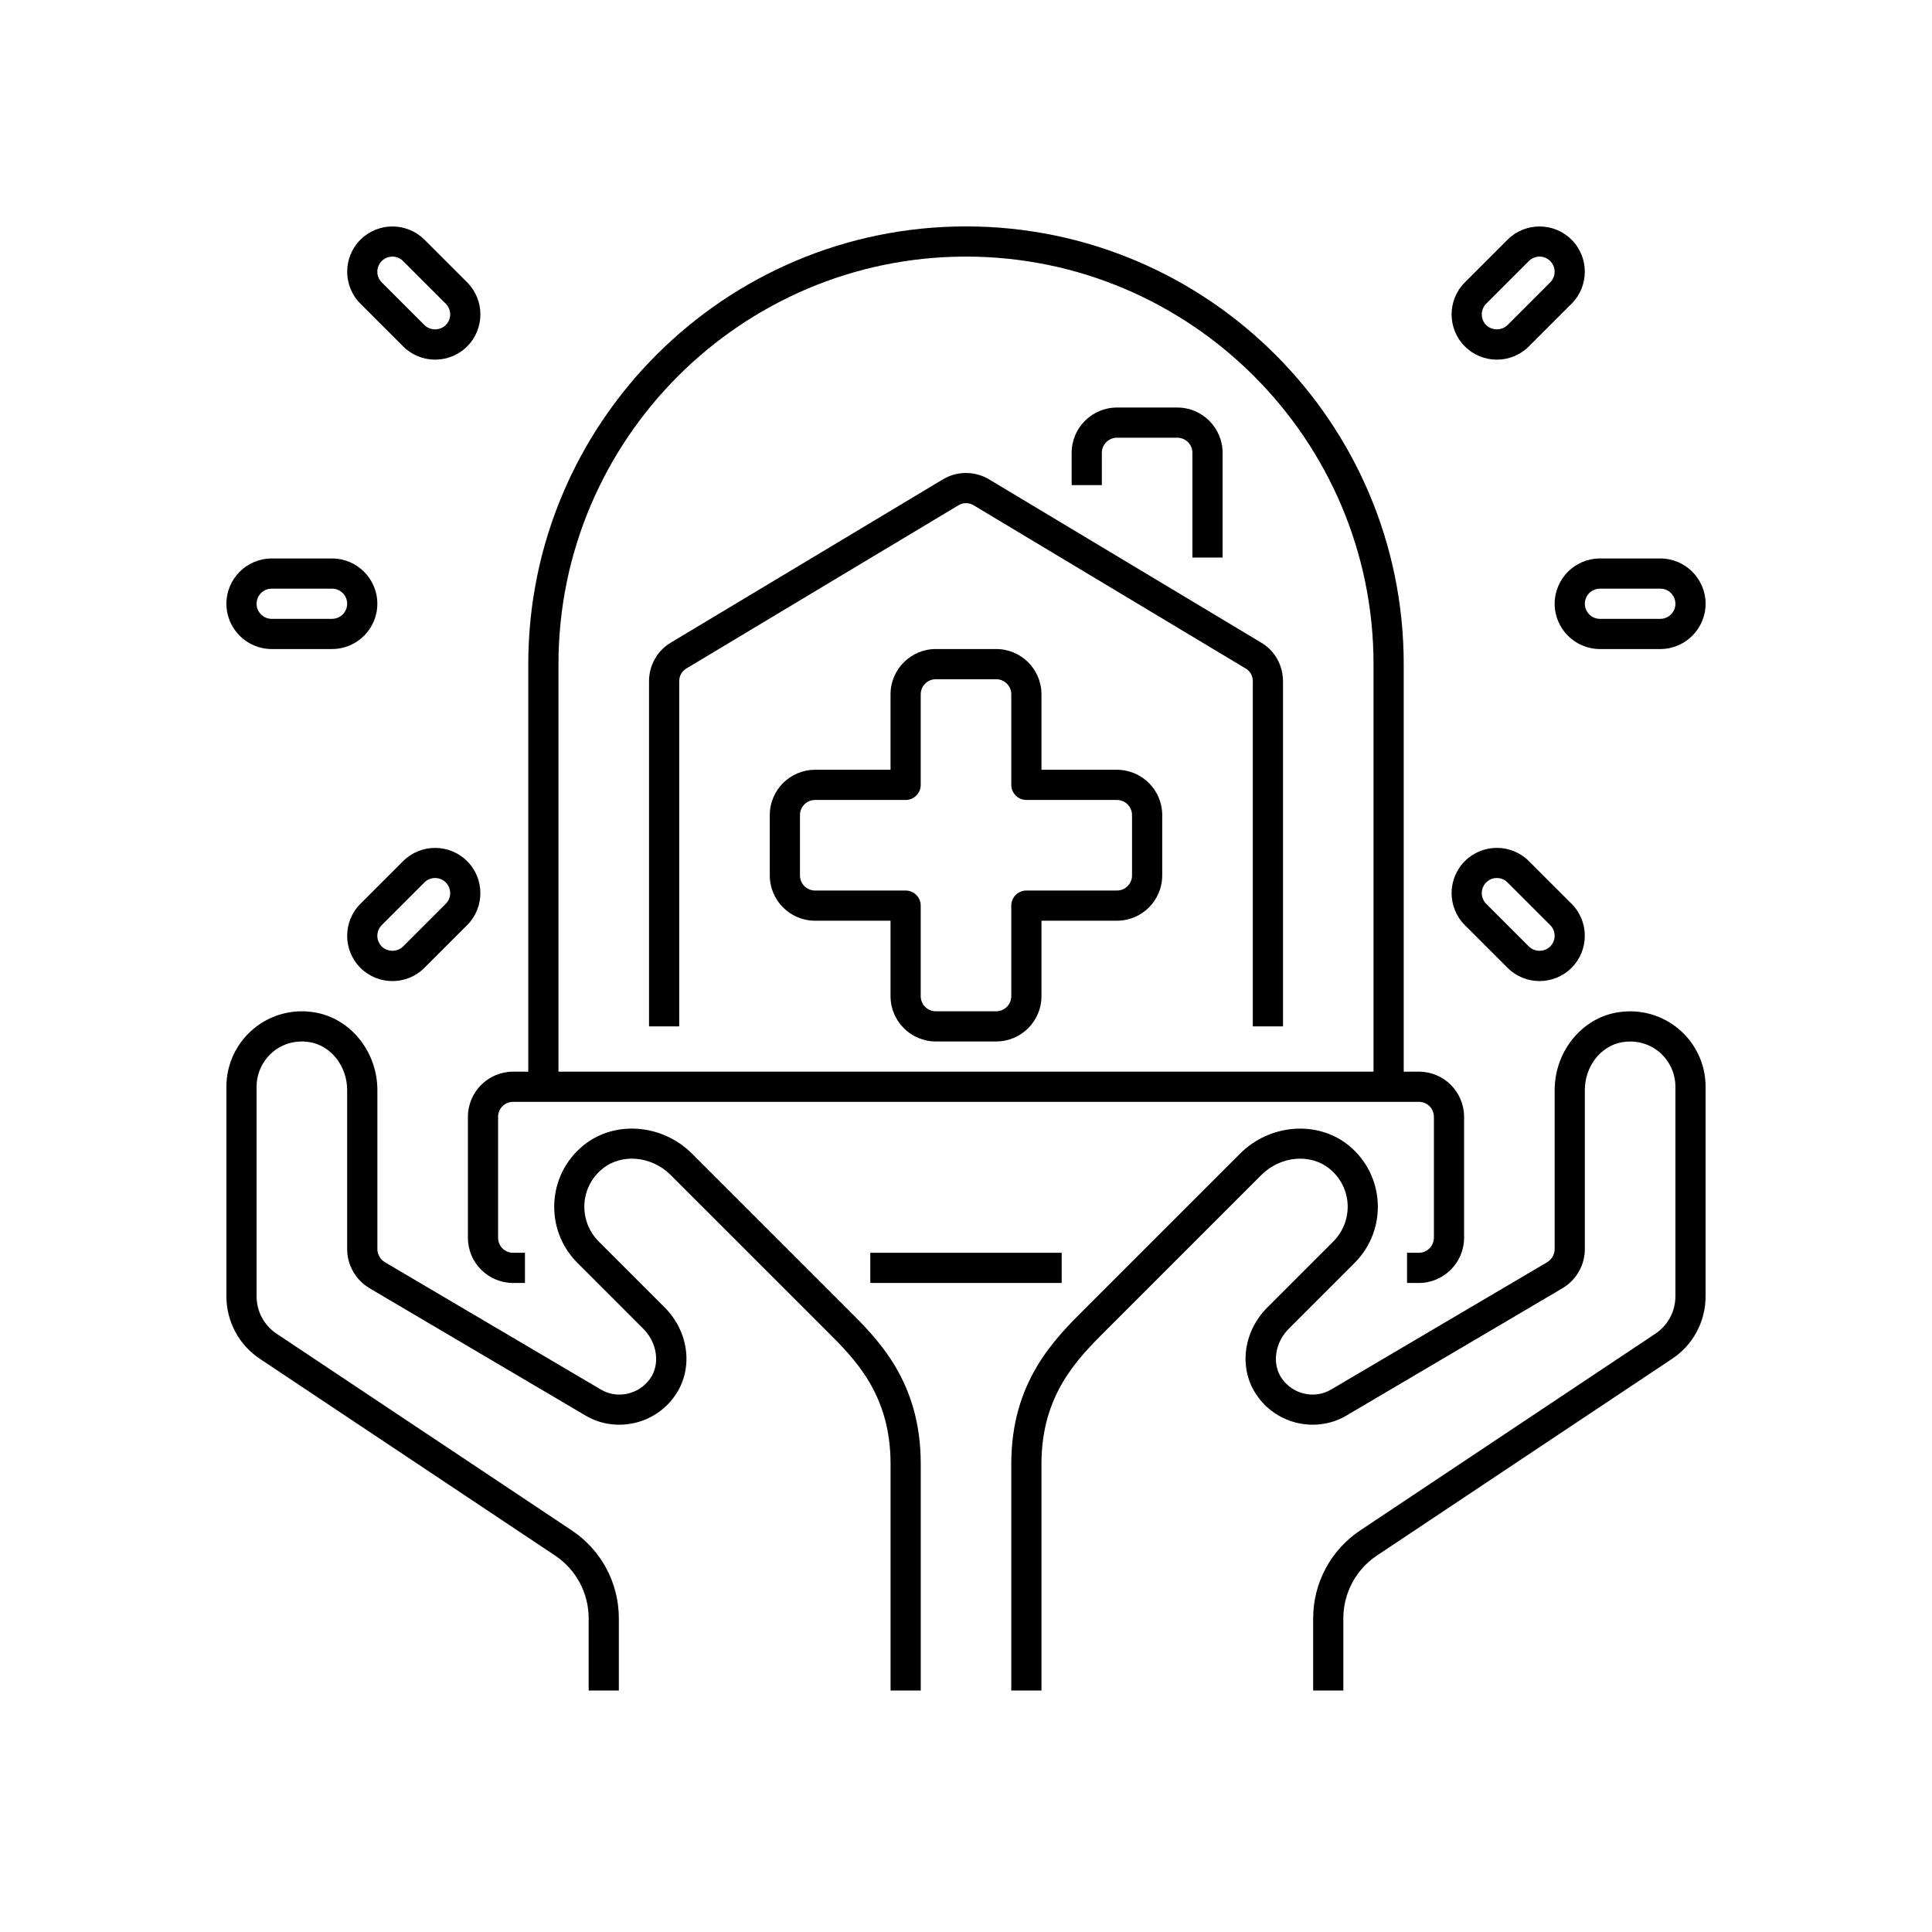 <?xml version="1.0" encoding="utf-8"?>
<!-- Generator: Adobe Illustrator 24.0.0, SVG Export Plug-In . SVG Version: 6.00 Build 0)  -->
<svg version="1.1" xmlns="http://www.w3.org/2000/svg" xmlns:xlink="http://www.w3.org/1999/xlink" x="0px" y="0px"
	 viewBox="0 0 64 64" enable-background="new 0 0 64 64" xml:space="preserve">
<g id="Grids" display="none">
	<g id="Grid_64_" display="inline">
		<g>
			<path fill="#FF0000" d="M51.9,4.1v55.8H12.1V4.1H51.9 M52,4H12v56h40V4L52,4z"/>
		</g>
		<g>
			<path fill="#4600F0" d="M59.9,12.1v39.8H4.1V12.1H59.9 M60,12H4v40h56V12L60,12z"/>
		</g>
		<g>
			<path fill="#F0C800" d="M55.9,8.1v47.8H8.1V8.1H55.9 M56,8H8v48h48V8L56,8z"/>
		</g>
		<g>
			<path fill="#00F096" d="M32,6.1c14.281,0,25.9,11.619,25.9,25.9S46.281,57.9,32,57.9S6.1,46.281,6.1,32S17.719,6.1,32,6.1 M32,6
				C17.641,6,6,17.641,6,32s11.641,26,26,26s26-11.641,26-26S46.359,6,32,6L32,6z"/>
		</g>
	</g>
</g>
<g id="Captions">
	<g>
	</g>
</g>
<g id="Icons">
	<g>
		<g>
			<rect x="28.83" y="41.5" width="6.34" height="1"/>
			<path d="M36.5,15c0-0.275,0.224-0.5,0.5-0.5h2c0.276,0,0.5,0.225,0.5,0.5v3.47h1V15c0-0.827-0.673-1.5-1.5-1.5h-2
				c-0.827,0-1.5,0.673-1.5,1.5v1.07h1V15z"/>
			<path d="M41.767,21.281l-8.996-5.398c-0.469-0.286-1.074-0.286-1.538-0.002l-8.993,5.396c-0.463,0.269-0.74,0.752-0.74,1.293V34
				h1V22.57c0-0.184,0.088-0.339,0.248-0.432l9.004-5.402c0.148-0.092,0.349-0.091,0.501,0.002l9.007,5.404
				c0.153,0.089,0.241,0.244,0.241,0.428V34h1V22.57C42.5,22.029,42.224,21.546,41.767,21.281z"/>
			<path d="M55,18.5h-2c-0.827,0-1.5,0.673-1.5,1.5s0.673,1.5,1.5,1.5h2c0.827,0,1.5-0.673,1.5-1.5S55.827,18.5,55,18.5z M55,20.5
				h-2c-0.276,0-0.5-0.225-0.5-0.5s0.224-0.5,0.5-0.5h2c0.276,0,0.5,0.225,0.5,0.5S55.276,20.5,55,20.5z"/>
			<path d="M50.646,11.475l1.414-1.414c0.585-0.585,0.585-1.536,0-2.121c-0.585-0.584-1.536-0.584-2.121,0l-1.414,1.414
				c-0.585,0.585-0.585,1.536,0,2.121C49.112,12.06,50.06,12.06,50.646,11.475z M49.232,10.061l1.414-1.414
				c0.196-0.196,0.511-0.196,0.707,0c0.195,0.196,0.195,0.511,0,0.707l-1.414,1.414c-0.189,0.189-0.518,0.189-0.707,0
				C49.037,10.571,49.037,10.257,49.232,10.061z"/>
			<path d="M48.525,30.646l1.414,1.414c0.586,0.585,1.535,0.585,2.121,0c0.585-0.585,0.585-1.536,0-2.121l-1.414-1.414
				c-0.585-0.584-1.536-0.584-2.121,0C47.94,29.11,47.94,30.062,48.525,30.646z M49.232,29.232c0.196-0.196,0.511-0.196,0.707,0
				l1.414,1.414c0.195,0.196,0.195,0.511,0,0.707c-0.189,0.189-0.518,0.189-0.707,0l-1.414-1.414
				C49.037,29.743,49.037,29.429,49.232,29.232z"/>
			<path d="M9,21.5h2c0.827,0,1.5-0.673,1.5-1.5s-0.673-1.5-1.5-1.5H9c-0.827,0-1.5,0.673-1.5,1.5S8.173,21.5,9,21.5z M9,19.5h2
				c0.276,0,0.5,0.225,0.5,0.5s-0.224,0.5-0.5,0.5H9c-0.276,0-0.5-0.225-0.5-0.5S8.724,19.5,9,19.5z"/>
			<path d="M11.939,32.061c0.586,0.585,1.535,0.585,2.121,0l1.414-1.414c0.585-0.585,0.585-1.536,0-2.121
				c-0.585-0.584-1.536-0.584-2.121,0l-1.414,1.414C11.354,30.524,11.354,31.476,11.939,32.061z M12.646,30.646l1.414-1.414
				c0.196-0.196,0.511-0.196,0.707,0c0.195,0.196,0.195,0.511,0,0.707l-1.414,1.414c-0.189,0.189-0.518,0.189-0.707,0
				C12.451,31.157,12.451,30.843,12.646,30.646z"/>
			<path d="M15.475,11.475c0.585-0.585,0.585-1.536,0-2.121l-1.414-1.414c-0.585-0.584-1.536-0.584-2.121,0
				c-0.585,0.585-0.585,1.536,0,2.121l1.414,1.414C13.94,12.06,14.888,12.06,15.475,11.475z M12.646,9.354
				c-0.195-0.196-0.195-0.511,0-0.707c0.196-0.196,0.511-0.196,0.707,0l1.414,1.414c0.195,0.196,0.195,0.511,0,0.707
				c-0.189,0.189-0.518,0.189-0.707,0L12.646,9.354z"/>
			<path d="M7.5,42.94c0,0.84,0.417,1.616,1.113,2.075l9.77,6.511c0.7,0.466,1.117,1.245,1.117,2.084V56h1v-2.39
				c0-1.174-0.584-2.265-1.563-2.916l-9.772-6.512C8.749,43.907,8.5,43.443,8.5,42.94V36c0-0.894,0.791-1.638,1.759-1.477
				c0.708,0.116,1.241,0.798,1.241,1.587v5.27c0,0.523,0.281,1.017,0.736,1.291l7.159,4.22c0.988,0.585,2.286,0.303,2.952-0.64
				c0.63-0.883,0.49-2.121-0.333-2.944l-2.18-2.18c-0.659-0.66-0.651-1.777,0.123-2.409c0.633-0.518,1.627-0.428,2.26,0.206
				l5.156,5.154c0.948,0.942,2.128,2.114,2.128,4.412V56h1v-7.51c0-2.714-1.4-4.105-2.423-5.121l-5.153-5.152
				c-0.99-0.991-2.571-1.112-3.6-0.273c-1.21,0.987-1.293,2.793-0.197,3.891l2.18,2.18c0.468,0.469,0.566,1.181,0.225,1.658
				c-0.369,0.521-1.083,0.681-1.628,0.357l-7.156-4.218c-0.151-0.091-0.248-0.26-0.248-0.432v-5.27c0-1.273-0.894-2.38-2.078-2.573
				C8.881,33.276,7.5,34.462,7.5,36V42.94z"/>
			<path d="M56.5,42.94V36c0-1.528-1.367-2.72-2.92-2.463c-1.186,0.193-2.08,1.3-2.08,2.573v5.27c0,0.172-0.097,0.341-0.244,0.43
				l-7.161,4.22c-0.543,0.323-1.258,0.166-1.628-0.36c-0.339-0.475-0.242-1.187,0.227-1.655l2.18-2.18
				c1.093-1.095,1.015-2.901-0.198-3.892c-1.028-0.836-2.608-0.717-3.599,0.274l-5.127,5.126c-1.034,1.029-2.45,2.439-2.45,5.147V56
				h1v-7.51c0-2.293,1.195-3.482,2.155-4.438l5.128-5.128c0.632-0.633,1.625-0.723,2.26-0.207c0.771,0.631,0.787,1.746,0.123,2.41
				l-2.18,2.18c-0.823,0.823-0.963,2.062-0.334,2.941c0.667,0.946,1.964,1.228,2.952,0.643l7.164-4.222
				c0.452-0.272,0.732-0.766,0.732-1.289v-5.27c0-0.789,0.533-1.471,1.242-1.587C54.724,34.367,55.5,35.114,55.5,36v6.94
				c0,0.503-0.249,0.967-0.667,1.243l-9.77,6.511c-0.979,0.651-1.563,1.742-1.563,2.916V56h1v-2.39c0-0.839,0.417-1.618,1.117-2.084
				l9.768-6.51C56.083,44.557,56.5,43.78,56.5,42.94z"/>
			<path d="M37,25.5h-2.5V23c0-0.827-0.673-1.5-1.5-1.5h-2c-0.827,0-1.5,0.673-1.5,1.5v2.5H27c-0.827,0-1.5,0.673-1.5,1.5v2
				c0,0.827,0.673,1.5,1.5,1.5h2.5V33c0,0.827,0.673,1.5,1.5,1.5h2c0.827,0,1.5-0.673,1.5-1.5v-2.5H37c0.827,0,1.5-0.673,1.5-1.5v-2
				C38.5,26.173,37.827,25.5,37,25.5z M37.5,29c0,0.275-0.224,0.5-0.5,0.5h-3c-0.276,0-0.5,0.224-0.5,0.5v3
				c0,0.275-0.224,0.5-0.5,0.5h-2c-0.276,0-0.5-0.225-0.5-0.5v-3c0-0.276-0.224-0.5-0.5-0.5h-3c-0.276,0-0.5-0.225-0.5-0.5v-2
				c0-0.275,0.224-0.5,0.5-0.5h3c0.276,0,0.5-0.224,0.5-0.5v-3c0-0.275,0.224-0.5,0.5-0.5h2c0.276,0,0.5,0.225,0.5,0.5v3
				c0,0.276,0.224,0.5,0.5,0.5h3c0.276,0,0.5,0.225,0.5,0.5V29z"/>
		</g>
		<path d="M47,35.5h-0.5V22C46.5,14,40,7.5,32,7.5S17.5,14,17.5,22v13.5H17c-0.83,0-1.5,0.67-1.5,1.5v4c0,0.83,0.67,1.5,1.5,1.5
			h0.39v-1H17c-0.28,0-0.5-0.22-0.5-0.5v-4c0-0.28,0.22-0.5,0.5-0.5h30c0.28,0,0.5,0.22,0.5,0.5c0,1.461,0,2.582,0,4
			c0,0.275-0.224,0.5-0.5,0.5h-0.39v1H47c0.827,0,1.5-0.673,1.5-1.5c0-1.418,0-2.539,0-4C48.5,36.17,47.83,35.5,47,35.5z M45.5,35.5
			h-27V22c0-7.44,6.06-13.5,13.5-13.5S45.5,14.56,45.5,22V35.5z"/>
	</g>
</g>
</svg>
